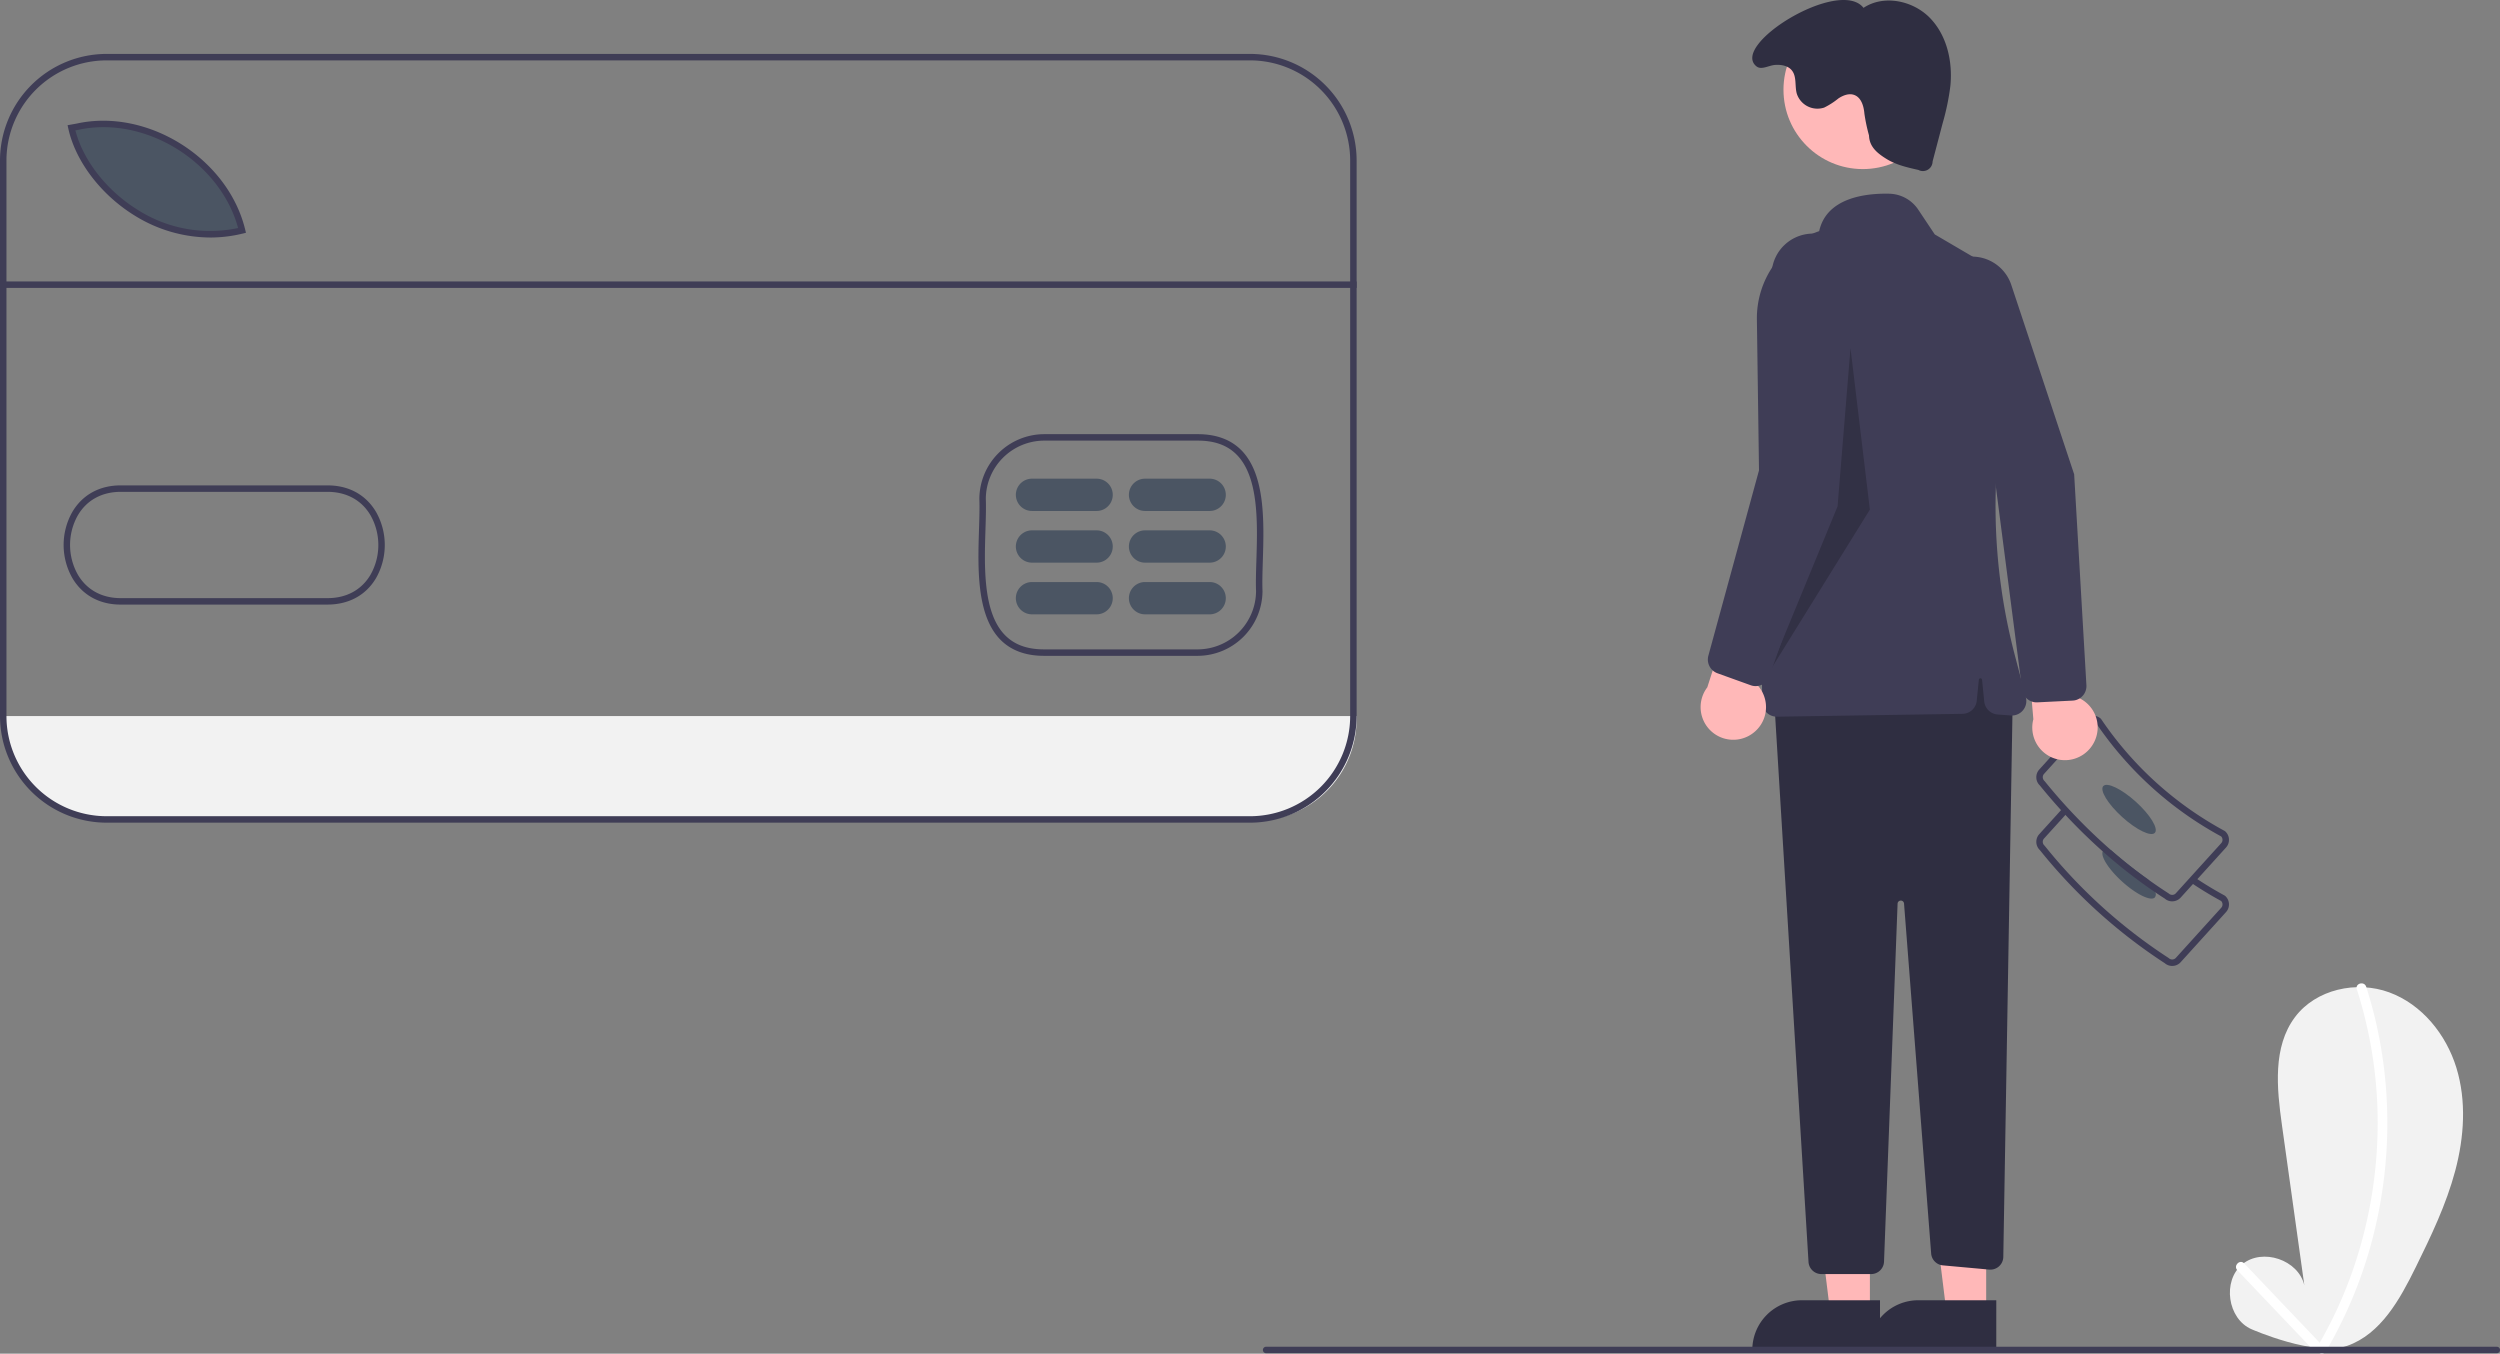 <svg xmlns="http://www.w3.org/2000/svg" data-name="Layer 1" width="773.979" height="419.084" viewBox="0 0 773.979 419.084" xmlns:xlink="http://www.w3.org/1999/xlink"><rect x="0" y="0" width="773.979" height="419.084" fill="#808080" stroke="none"/><path d="M633.01,462.151v.91a31.515,31.515,0,0,1-31.52,31.51h-355.77a31.513,31.513,0,0,1-31.51-31.51v-.91Z" transform="translate(-213.01 -240.458)" fill="#f2f2f2"/><path d="M288.62,312.151c-25.71,6.35-48.79-13.43-52.82-31.78l1.79-.32C259.26,275.261,283.45,290.751,288.62,312.151Z" transform="translate(-213.01 -240.458)" fill="#4b5563"/><path d="M910.08,651.982c-7.436-3.211-9.125-14.908-2.901-20.091s17.422-1.405,19.235,6.488l-6.936-49.618c-1.595-11.407-2.871-24.159,4.023-33.387,6.456-8.641,19.067-11.409,29.192-7.69s17.607,12.998,20.782,23.307,2.426,21.511-.347,31.934-7.482,20.215-12.245,29.892c-4.881,9.917-10.8,20.663-21.233,24.313C929.684,660.618,910.08,651.982,910.08,651.982Z" transform="translate(-213.01 -240.458)" fill="#f2f2f2"/><path d="M942.665,546.744a135.265,135.265,0,0,1,6.422,44.044,138.994,138.994,0,0,1-7.911,43.618,132.595,132.595,0,0,1-10.669,22.899,1.501,1.501,0,0,0,2.59,1.514,137.91,137.91,0,0,0,16.148-42.325,141.499,141.499,0,0,0,1.812-45.508,136.688,136.688,0,0,0-5.5-25.04c-.589-1.83-3.487-1.048-2.893.798Z" transform="translate(-213.01 -240.458)" fill="#fff"/><path d="M905.671,633.717,929.415,658.669c1.334,1.401,3.453-.722,2.121-2.121l-23.744-24.952c-1.334-1.401-3.453.722-2.121,2.121Z" transform="translate(-213.01 -240.458)" fill="#fff"/><path d="M885.501,539.506a3.508,3.508,0,0,1-2.303-.856,165.033,165.033,0,0,1-38.661-35.008,3.536,3.536,0,0,1-.187-4.938l7.197-7.948,1.482,1.343-7.197,7.948a1.536,1.536,0,0,0,.107,2.169l.105.111a163.027,163.027,0,0,0,38.298,34.682l.131.1a1.536,1.536,0,0,0,2.169-.107L900.686,521.493a1.535,1.535,0,0,0-.032-2.096c-3.254-1.773-6.429-3.706-9.439-5.747l1.122-1.655c2.993,2.029,6.152,3.949,9.39,5.708l.194.138a3.535,3.535,0,0,1,.248,4.994l-14.042,15.508a3.512,3.512,0,0,1-2.446,1.158Q885.59,539.506,885.501,539.506Z" transform="translate(-213.01 -240.458)" fill="#3f3d56"/><path d="M870.021,513.399c4.41,3.99,8.94,6.18,10.12,4.88a1.63,1.63,0,0,0,.18-1.53,11.738,11.738,0,0,0-2.25-4.01q-5.88-4.185-11.43-9.03c-1.16-.38-2.05-.37-2.48.11a.912.912,0,0,0-.15.23C863.271,505.559,865.84,509.609,870.021,513.399Z" transform="translate(-213.01 -240.458)" fill="#4b5563"/><path d="M843.44,481.249a3.458,3.458,0,0,0,1.1,2.39,173.292,173.292,0,0,0,19.47,20.41,154.858,154.858,0,0,0,16.31,12.7c.95.65,1.91,1.28,2.88,1.9a3.471,3.471,0,0,0,2.3.86c.06,0,.12-.01.18-.01a3.513,3.513,0,0,0,2.45-1.16l14.04-15.5a3.541,3.541,0,0,0-.25-5l-.19-.14a108.158,108.158,0,0,1-38.19-34.57l-.15-.18a3.541,3.541,0,0,0-5,.25l-14.04,15.5A3.525,3.525,0,0,0,843.44,481.249Zm2-.1a1.522,1.522,0,0,1,.39-1.1l14.04-15.51a1.522,1.522,0,0,1,1.07-.5,1.5,1.5,0,0,1,1.02.32,110.197,110.197,0,0,0,38.69,35.04,1.532,1.532,0,0,1,.04,2.09l-14.05,15.51a1.482,1.482,0,0,1-1.06.5,1.56,1.56,0,0,1-1.11-.39l-.13-.1q-3.179-2.04-6.27-4.27-5.88-4.185-11.43-9.03a171.421,171.421,0,0,1-20.6-21.38l-.1-.11A1.565,1.565,0,0,1,845.44,481.149Z" transform="translate(-213.01 -240.458)" fill="#3f3d56"/><ellipse cx="872.151" cy="491.049" rx="3.17" ry="10.777" transform="translate(-290.26 567.473) rotate(-47.838)" fill="#4b5563"/><polygon points="578.904 406.55 566.645 406.549 560.812 359.261 578.906 359.262 578.904 406.55" fill="#ffb8b8"/><path d="M795.041,658.892l-39.531-.001v-.5A15.386,15.386,0,0,1,770.897,643.004h.001l24.144.001Z" transform="translate(-213.01 -240.458)" fill="#2f2e41"/><polygon points="614.904 406.55 602.645 406.549 596.812 359.261 614.906 359.262 614.904 406.55" fill="#ffb8b8"/><path d="M831.041,658.892l-39.531-.001v-.5A15.386,15.386,0,0,1,806.897,643.004h.001l24.144.001Z" transform="translate(-213.01 -240.458)" fill="#2f2e41"/><path d="M836.142,455.9l-2.927,173.694a4,4,0,0,1-4.362,3.916l-14.346-1.304a4,4,0,0,1-3.626-3.674l-8.399-108.345a1,1,0,0,0-1.996.039l-4.198,110.826A4,4,0,0,1,792.291,634.9H776.905a4,4,0,0,1-3.993-3.756L762.142,454.9l64-16Z" transform="translate(-213.01 -240.458)" fill="#2f2e41"/><circle cx="576.711" cy="27.785" r="24.561" fill="#ffb8b8"/><path d="M759.951,461.067a4.469,4.469,0,0,1-1.365-3.165l-1.657-118.442a28.501,28.501,0,0,1,19.282-27.441c2.301-10.439,14.548-11.747,21.687-11.591a11.085,11.085,0,0,1,8.978,4.923l5.118,7.677,11.28,6.612a28.528,28.528,0,0,1,13.47,30.816l-1.737,7.899a181.54,181.54,0,0,0,1.698,84.66l3.495,13.324a4.499,4.499,0,0,1-4.698,5.628l-4.059-.312a4.494,4.494,0,0,1-4.133-4.038l-.672-6.717a.5.5,0,0,0-.995,0l-.65,6.503a4.5,4.5,0,0,1-4.408,4.052l-57.431.884c-.024,0-.048.001-.072.001A4.471,4.471,0,0,1,759.951,461.067Z" transform="translate(-213.01 -240.458)" fill="#3f3d56"/><path d="M791.642,282.4c.101,3.472,2.511,5.481,5.471,7.299s6.419,2.607,9.808,3.368a2.999,2.999,0,0,0,4.405-2.625l3.108-11.823a74.841,74.841,0,0,0,2.393-11.537c.749-7.509-1.031-15.587-6.272-21.016s-14.331-7.358-20.612-3.175c-7.454-9.52-41.523,11.513-33.119,18.133,1.495,1.178,3.781-.312,5.678-.457s4.025.189,5.23,1.662c1.575,1.924.889,4.791,1.538,7.191a6.714,6.714,0,0,0,8.484,4.348,23.09,23.09,0,0,0,4.4-2.829c1.456-.97,3.295-1.686,4.934-1.075,2.16.806,2.927,3.45,3.122,5.748A53.233,53.233,0,0,0,791.642,282.4Z" transform="translate(-213.01 -240.458)" fill="#2f2e41"/><polygon points="572.896 107.768 568.896 156.768 547.896 207.768 578.896 157.768 572.896 107.768" opacity="0.2"/><path d="M755.996,467.218a10.056,10.056,0,0,0,.318-15.416l13.379-33.136-18.202,3.676-9.914,30.903a10.11,10.11,0,0,0,14.42,13.973Z" transform="translate(-213.01 -240.458)" fill="#ffb8b8"/><path d="M755.022,452.604l-10.304-3.713A4.524,4.524,0,0,1,741.903,443.471l16.997-62.219,2.591-56.233a12.819,12.819,0,1,1,25.588,1.551l-4.628,61.573L760.794,449.862a4.509,4.509,0,0,1-4.576,2.999A4.522,4.522,0,0,1,755.022,452.604Z" transform="translate(-213.01 -240.458)" fill="#3f3d56"/><path d="M861.207,470.468a10.056,10.056,0,0,0-5.646-14.348l-.421-35.732-15.381,10.405,2.758,32.337a10.11,10.11,0,0,0,18.69,7.339Z" transform="translate(-213.01 -240.458)" fill="#ffb8b8"/><path d="M854.678,457.358l-10.939.543a4.524,4.524,0,0,1-4.686-3.917l-8.287-63.965-19.274-52.89a12.819,12.819,0,1,1,24.21-8.427l19.452,58.603,3.793,65.298a4.509,4.509,0,0,1-3.067,4.531A4.522,4.522,0,0,1,854.678,457.358Z" transform="translate(-213.01 -240.458)" fill="#3f3d56"/><path d="M985.99,659.399h-381a1,1,0,0,1,0-2h381a1,1,0,0,1,0,2Z" transform="translate(-213.01 -240.458)" fill="#3f3d56"/><path d="M536.229,443.501c-5.743,0-10.311-1.708-13.577-5.077-7.382-7.615-6.919-22.293-6.548-34.088.108-3.431.21-6.672.107-9.387l-.001-.041a20.136,20.136,0,0,1,20.027-20.037H583.853c5.736,0,10.299,1.706,13.563,5.07,7.381,7.609,6.924,22.284,6.557,34.075-.107,3.438-.208,6.687-.103,9.406A20.149,20.149,0,0,1,583.833,443.501H536.229Zm-18.018-48.607c.104,2.78.002,6.047-.107,9.505-.36,11.417-.807,25.626,5.985,32.633,2.915,3.007,6.887,4.469,12.141,4.469h47.602a18.136,18.136,0,0,0,18.04-18.043c-.107-2.748-.005-6.03.104-9.504.355-11.414.798-25.62-5.993-32.62-2.913-3.003-6.88-4.463-12.127-4.463h-47.613A18.131,18.131,0,0,0,518.21,394.893Z" transform="translate(-213.01 -240.458)" fill="#3f3d56"/><path d="M278.1,313.991a44.619,44.619,0,0,1-23.574-6.905c-10.339-6.424-18.145-16.713-20.373-26.851l-.223-1.016,2.794-.5c21.993-4.854,46.869,10.788,52.198,32.836l.234.967-.966.239A41.983,41.983,0,0,1,278.1,313.991ZM236.349,280.819c2.4,9.299,9.683,18.634,19.233,24.569a41.688,41.688,0,0,0,31.146,5.663c-5.576-20.541-28.922-34.956-49.591-30.373Z" transform="translate(-213.01 -240.458)" fill="#3f3d56"/><path d="M250.358,427.633c-6.543,0-11.858-2.928-14.979-8.269a20.762,20.762,0,0,1-.006-20.358c3.171-5.432,8.613-8.379,15.334-8.276h63.444c6.698-.085,12.145,2.848,15.317,8.287a20.762,20.762,0,0,1-.002,20.355c-3.171,5.426-8.616,8.324-15.33,8.258H250.69Q250.524,427.633,250.358,427.633Zm.037-34.905c-5.835,0-10.548,2.58-13.295,7.287a18.704,18.704,0,0,0,.006,18.34c2.793,4.781,7.603,7.369,13.569,7.275h63.475c5.973.095,10.797-2.492,13.588-7.268a18.705,18.705,0,0,0,.001-18.338c-2.793-4.788-7.619-7.366-13.575-7.294H250.686C250.589,392.729,250.491,392.728,250.395,392.728Z" transform="translate(-213.01 -240.458)" fill="#3f3d56"/><path d="M552.51,398.651h-20a5,5,0,0,1,0-10h20a5,5,0,0,1,0,10Z" transform="translate(-213.01 -240.458)" fill="#4b5563"/><path d="M552.51,414.651h-20a5,5,0,0,1,0-10h20a5,5,0,0,1,0,10Z" transform="translate(-213.01 -240.458)" fill="#4b5563"/><path d="M552.51,430.651h-20a5,5,0,0,1,0-10h20a5,5,0,0,1,0,10Z" transform="translate(-213.01 -240.458)" fill="#4b5563"/><path d="M587.51,398.651h-20a5,5,0,0,1,0-10h20a5,5,0,0,1,0,10Z" transform="translate(-213.01 -240.458)" fill="#4b5563"/><path d="M587.51,414.651h-20a5,5,0,0,1,0-10h20a5,5,0,0,1,0,10Z" transform="translate(-213.01 -240.458)" fill="#4b5563"/><path d="M587.51,430.651h-20a5,5,0,0,1,0-10h20a5,5,0,0,1,0,10Z" transform="translate(-213.01 -240.458)" fill="#4b5563"/><rect x="1.2" y="87.134" width="418.8" height="2" fill="#3f3d56"/><path d="M600.01,495.151h-354a33.037,33.037,0,0,1-33-33v-172a33.037,33.037,0,0,1,33-33h354a33.037,33.037,0,0,1,33,33v172A33.037,33.037,0,0,1,600.01,495.151Zm-354-236a31.035,31.035,0,0,0-31,31v172a31.035,31.035,0,0,0,31,31h354a31.035,31.035,0,0,0,31-31v-172a31.035,31.035,0,0,0-31-31Z" transform="translate(-213.01 -240.458)" fill="#3f3d56"/></svg>